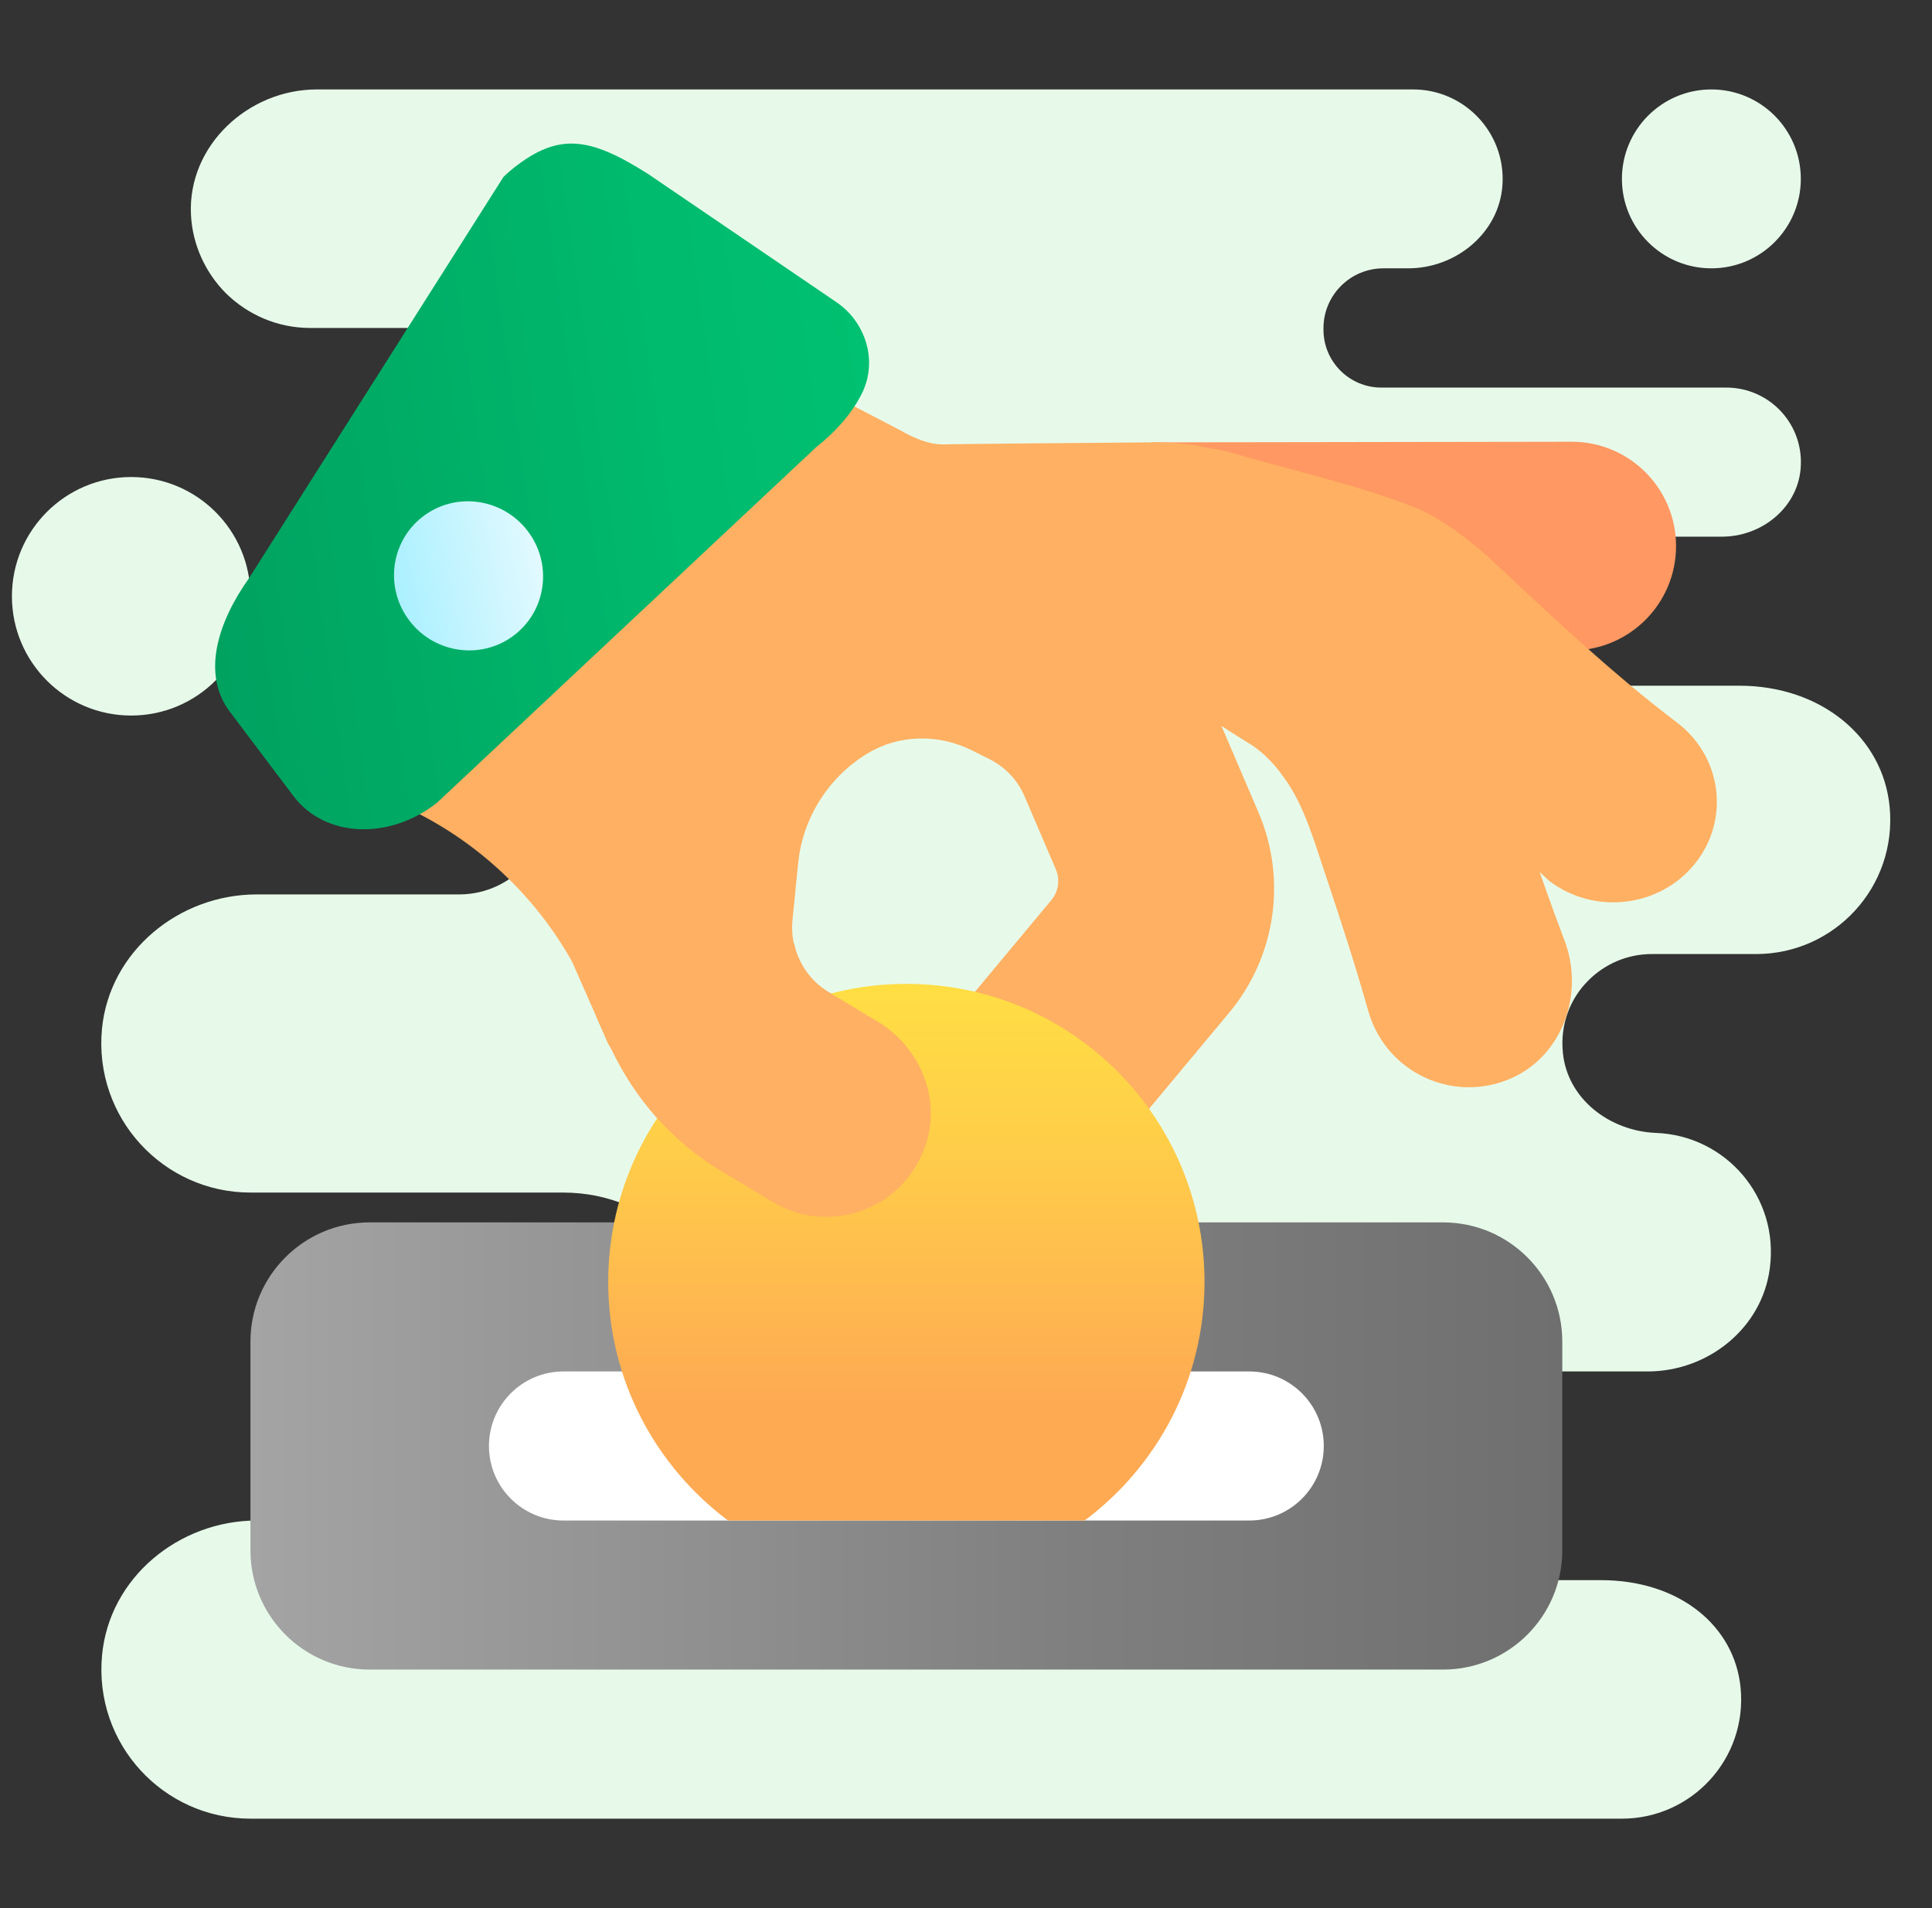 <svg width="81" height="80" viewBox="0 0 81 80" fill="none" xmlns="http://www.w3.org/2000/svg">
<rect x="0" y="0" width="81" height="80" fill="#333333" stroke="none"/>
<g clip-path="url(#clip0_7810_7555)">
<path d="M71.75 3.75C73.821 3.75 75.5 5.429 75.5 7.5C75.5 9.571 73.821 11.25 71.75 11.25C69.679 11.25 68 9.571 68 7.5C68 5.429 69.679 3.75 71.75 3.75ZM69.25 40H73.625C76.912 40 79.537 37.188 79.225 33.837C78.95 30.9 76.338 28.75 72.925 28.75H65.075C63.399 28.75 61.86 27.526 61.75 25.854C61.688 24.902 62.046 24.029 62.663 23.413C63.225 22.85 64.013 22.5 64.875 22.5H72.2C73.839 22.5 75.332 21.317 75.489 19.686C75.668 17.817 74.207 16.25 72.375 16.25H57.913C56.574 16.25 55.487 15.164 55.487 13.825V13.762C55.487 12.375 56.612 11.25 58 11.25H59.039C61.042 11.25 62.846 9.773 62.99 7.775C63.072 6.629 62.634 5.585 61.9 4.85C61.225 4.175 60.288 3.75 59.25 3.75H13.283C10.4 3.75 7.869 6.111 8.006 8.99C8.066 10.27 8.615 11.429 9.463 12.287C10.375 13.188 11.625 13.75 13 13.75H22.387C24.064 13.75 25.602 14.974 25.712 16.646C25.775 17.598 25.416 18.471 24.8 19.087C24.238 19.65 23.45 20 22.587 20H18.233C15.621 20 13.284 21.901 13.026 24.5C12.731 27.481 15.071 30 18 30H19.041C20.899 30 22.63 31.25 22.948 33.08C23.358 35.447 21.54 37.5 19.25 37.5H10.762C7.5 37.5 4.588 39.888 4.275 43.138C3.925 46.862 6.85 50 10.5 50H23.625C27.422 50 30.5 53.078 30.5 56.875C30.5 60.672 27.422 63.75 23.625 63.75H10.769C7.505 63.75 4.59 66.136 4.28 69.386C3.924 73.114 6.846 76.25 10.5 76.25H24.25H29.25H68C70.925 76.25 73.263 73.737 72.975 70.763C72.725 68.162 70.4 66.25 67.125 66.25H65.125C62.625 66.25 60.413 64.2 60.5 61.712C60.55 60.575 61.025 59.538 61.788 58.788C62.575 57.987 63.675 57.5 64.875 57.5H69.075C71.612 57.5 73.875 55.688 74.2 53.175C74.6 50.175 72.338 47.612 69.438 47.5C67.487 47.425 65.713 46.075 65.525 44.138C65.4 42.95 65.838 41.85 66.6 41.1C67.275 40.425 68.213 40 69.25 40ZM5.5 20C2.739 20 0.5 22.239 0.5 25C0.5 27.761 2.739 30 5.5 30C8.261 30 10.5 27.761 10.5 25C10.5 22.239 8.261 20 5.5 20Z" fill="#E7FAEA"/>
<path d="M46.52 27.27L48.273 18.547L65.894 18.52C68.311 18.52 70.269 20.478 70.269 22.895C70.269 25.311 68.311 27.27 65.894 27.27H46.52Z" fill="#FF9862"/>
<path d="M71.064 36.207C72.538 34.369 72.196 31.719 70.301 30.287C67.528 28.189 64.898 25.687 62.361 23.318C61.486 22.549 60.527 21.817 59.434 21.319C56.913 20.32 54.251 19.75 51.654 18.987C51.224 18.857 50.784 18.775 50.318 18.782C46.724 18.828 43.128 18.879 39.541 19.114C37.488 19.262 35.771 20.808 35.538 22.864C35.276 25.184 37.002 27.274 39.394 27.532C42.702 27.87 46.022 28.033 49.342 28.198C50.782 28.657 52.222 29.113 53.671 29.544C54.637 29.873 56.154 30.278 57.142 30.535C57.816 30.734 58.291 31.2 58.843 31.639C60.926 33.27 63.042 35.157 64.964 36.943C66.858 38.373 69.591 38.044 71.064 36.207Z" fill="#FFB062"/>
<path d="M38.787 48.063C39.484 46.096 38.587 43.907 36.798 42.832L34.724 41.586C33.692 40.968 33.111 39.789 33.223 38.594L33.462 36.196C33.653 34.284 34.742 32.569 36.383 31.582C37.709 30.784 39.368 30.769 40.752 31.462L41.484 31.828C42.145 32.158 42.666 32.711 42.956 33.389L44.266 36.447C44.451 36.879 44.378 37.378 44.077 37.739L40.108 42.503C38.772 44.107 38.646 46.469 39.952 48.097C41.749 50.337 45.017 50.278 46.755 48.192L51.533 42.459C53.489 40.112 53.965 36.866 52.761 34.057L51.208 30.431C51.566 30.671 52.123 31.019 52.48 31.239C53.003 31.588 53.446 32.053 53.808 32.571C54.7 33.759 55.152 35.454 55.628 36.846C56.245 38.686 56.84 40.533 57.371 42.402C57.406 42.524 57.448 42.653 57.495 42.774C58.391 45.109 61.071 46.236 63.385 45.197C65.531 44.233 66.431 41.633 65.594 39.433C64.553 36.693 63.697 34.063 62.781 31.238C62.34 30.012 61.764 28.828 61.051 27.732C59.913 25.902 57.922 23.913 56.425 22.341C55.581 21.463 54.698 20.604 53.645 19.971C52.813 19.469 51.908 19.096 50.969 18.854C50.097 18.627 49.177 18.533 48.276 18.546L42.455 18.596L39.694 18.628C39.023 18.683 38.322 18.371 37.748 18.042C35.219 16.712 32.37 15.271 29.813 14.016L15.426 33.166L16.607 33.671C19.728 35.008 22.338 37.381 23.988 40.326L25.473 43.698C25.517 43.797 25.579 43.881 25.63 43.974C26.617 46.058 28.182 47.866 30.223 49.091L32.396 50.394C34.722 51.792 37.827 50.771 38.787 48.063Z" fill="#FFB062"/>
<path d="M21.538 7.039L21.542 7.037C23.424 5.553 24.718 5.738 27.174 7.295L35.069 12.67C36.287 13.499 36.792 15.095 36.167 16.428C35.776 17.26 35.084 18.065 34.207 18.759L18.321 33.657C16.311 35.24 13.618 35.118 12.307 33.38L9.638 29.843C8.448 28.267 9.117 26.099 10.444 24.235L21.107 7.42C21.242 7.284 21.387 7.158 21.538 7.039Z" fill="url(#paint0_linear_7810_7555)"/>
<path d="M22.107 22.242C21.044 20.872 19.081 20.612 17.721 21.663C16.361 22.713 16.119 24.674 17.182 26.044C18.244 27.415 20.208 27.674 21.568 26.623C22.927 25.573 23.169 23.612 22.107 22.242Z" fill="url(#paint1_linear_7810_7555)"/>
<path d="M60.5 70H15.5C12.739 70 10.5 67.761 10.5 65V56.25C10.5 53.489 12.739 51.25 15.5 51.25H60.5C63.261 51.25 65.5 53.489 65.5 56.25V65C65.5 67.761 63.261 70 60.5 70Z" fill="url(#paint2_linear_7810_7555)"/>
<path d="M52.375 63.75H23.625C21.899 63.75 20.5 62.351 20.5 60.625C20.5 58.899 21.899 57.5 23.625 57.5H52.375C54.101 57.5 55.5 58.899 55.5 60.625C55.5 62.351 54.101 63.75 52.375 63.75Z" fill="white"/>
<path d="M30.523 63.75H45.476C48.521 61.47 50.5 57.846 50.5 53.75C50.5 46.846 44.904 41.25 38 41.25C31.096 41.25 25.5 46.846 25.5 53.75C25.5 57.846 27.479 61.47 30.523 63.75Z" fill="url(#paint3_linear_7810_7555)"/>
<path d="M32.397 50.396C34.723 51.793 37.828 50.772 38.788 48.065C39.486 46.097 38.588 43.908 36.799 42.833L34.725 41.587C33.974 41.138 33.472 40.388 33.292 39.555L24.98 42.577L25.474 43.7C25.518 43.798 25.581 43.882 25.631 43.976C26.618 46.06 28.183 47.867 30.224 49.092L32.397 50.396Z" fill="#FFB062"/>
</g>
<defs>
<linearGradient id="paint0_linear_7810_7555" x1="1.582" y1="25.575" x2="42.11" y2="19.842" gradientUnits="userSpaceOnUse">
<stop stop-color="#00995B"/>
<stop offset="0.093" stop-color="#009E5E"/>
<stop offset="0.666" stop-color="#00BA6D"/>
<stop offset="1" stop-color="#00C473"/>
</linearGradient>
<linearGradient id="paint1_linear_7810_7555" x1="23.195" y1="23.346" x2="14.965" y2="25.128" gradientUnits="userSpaceOnUse">
<stop stop-color="#E7FAFF"/>
<stop offset="1" stop-color="#9CEEFF"/>
</linearGradient>
<linearGradient id="paint2_linear_7810_7555" x1="10.5" y1="60.625" x2="65.5" y2="60.625" gradientUnits="userSpaceOnUse">
<stop stop-color="#A4A4A4"/>
<stop offset="0.63" stop-color="#7F7F7F"/>
<stop offset="1" stop-color="#6F6F6F"/>
</linearGradient>
<linearGradient id="paint3_linear_7810_7555" x1="38" y1="58.846" x2="38" y2="41.439" gradientUnits="userSpaceOnUse">
<stop stop-color="#FEAA53"/>
<stop offset="0.612" stop-color="#FFCD49"/>
<stop offset="1" stop-color="#FFDE44"/>
</linearGradient>
<clipPath id="clip0_7810_7555">
<rect width="80" height="80" fill="white" transform="translate(0.5)"/>
</clipPath>
</defs>
</svg>
